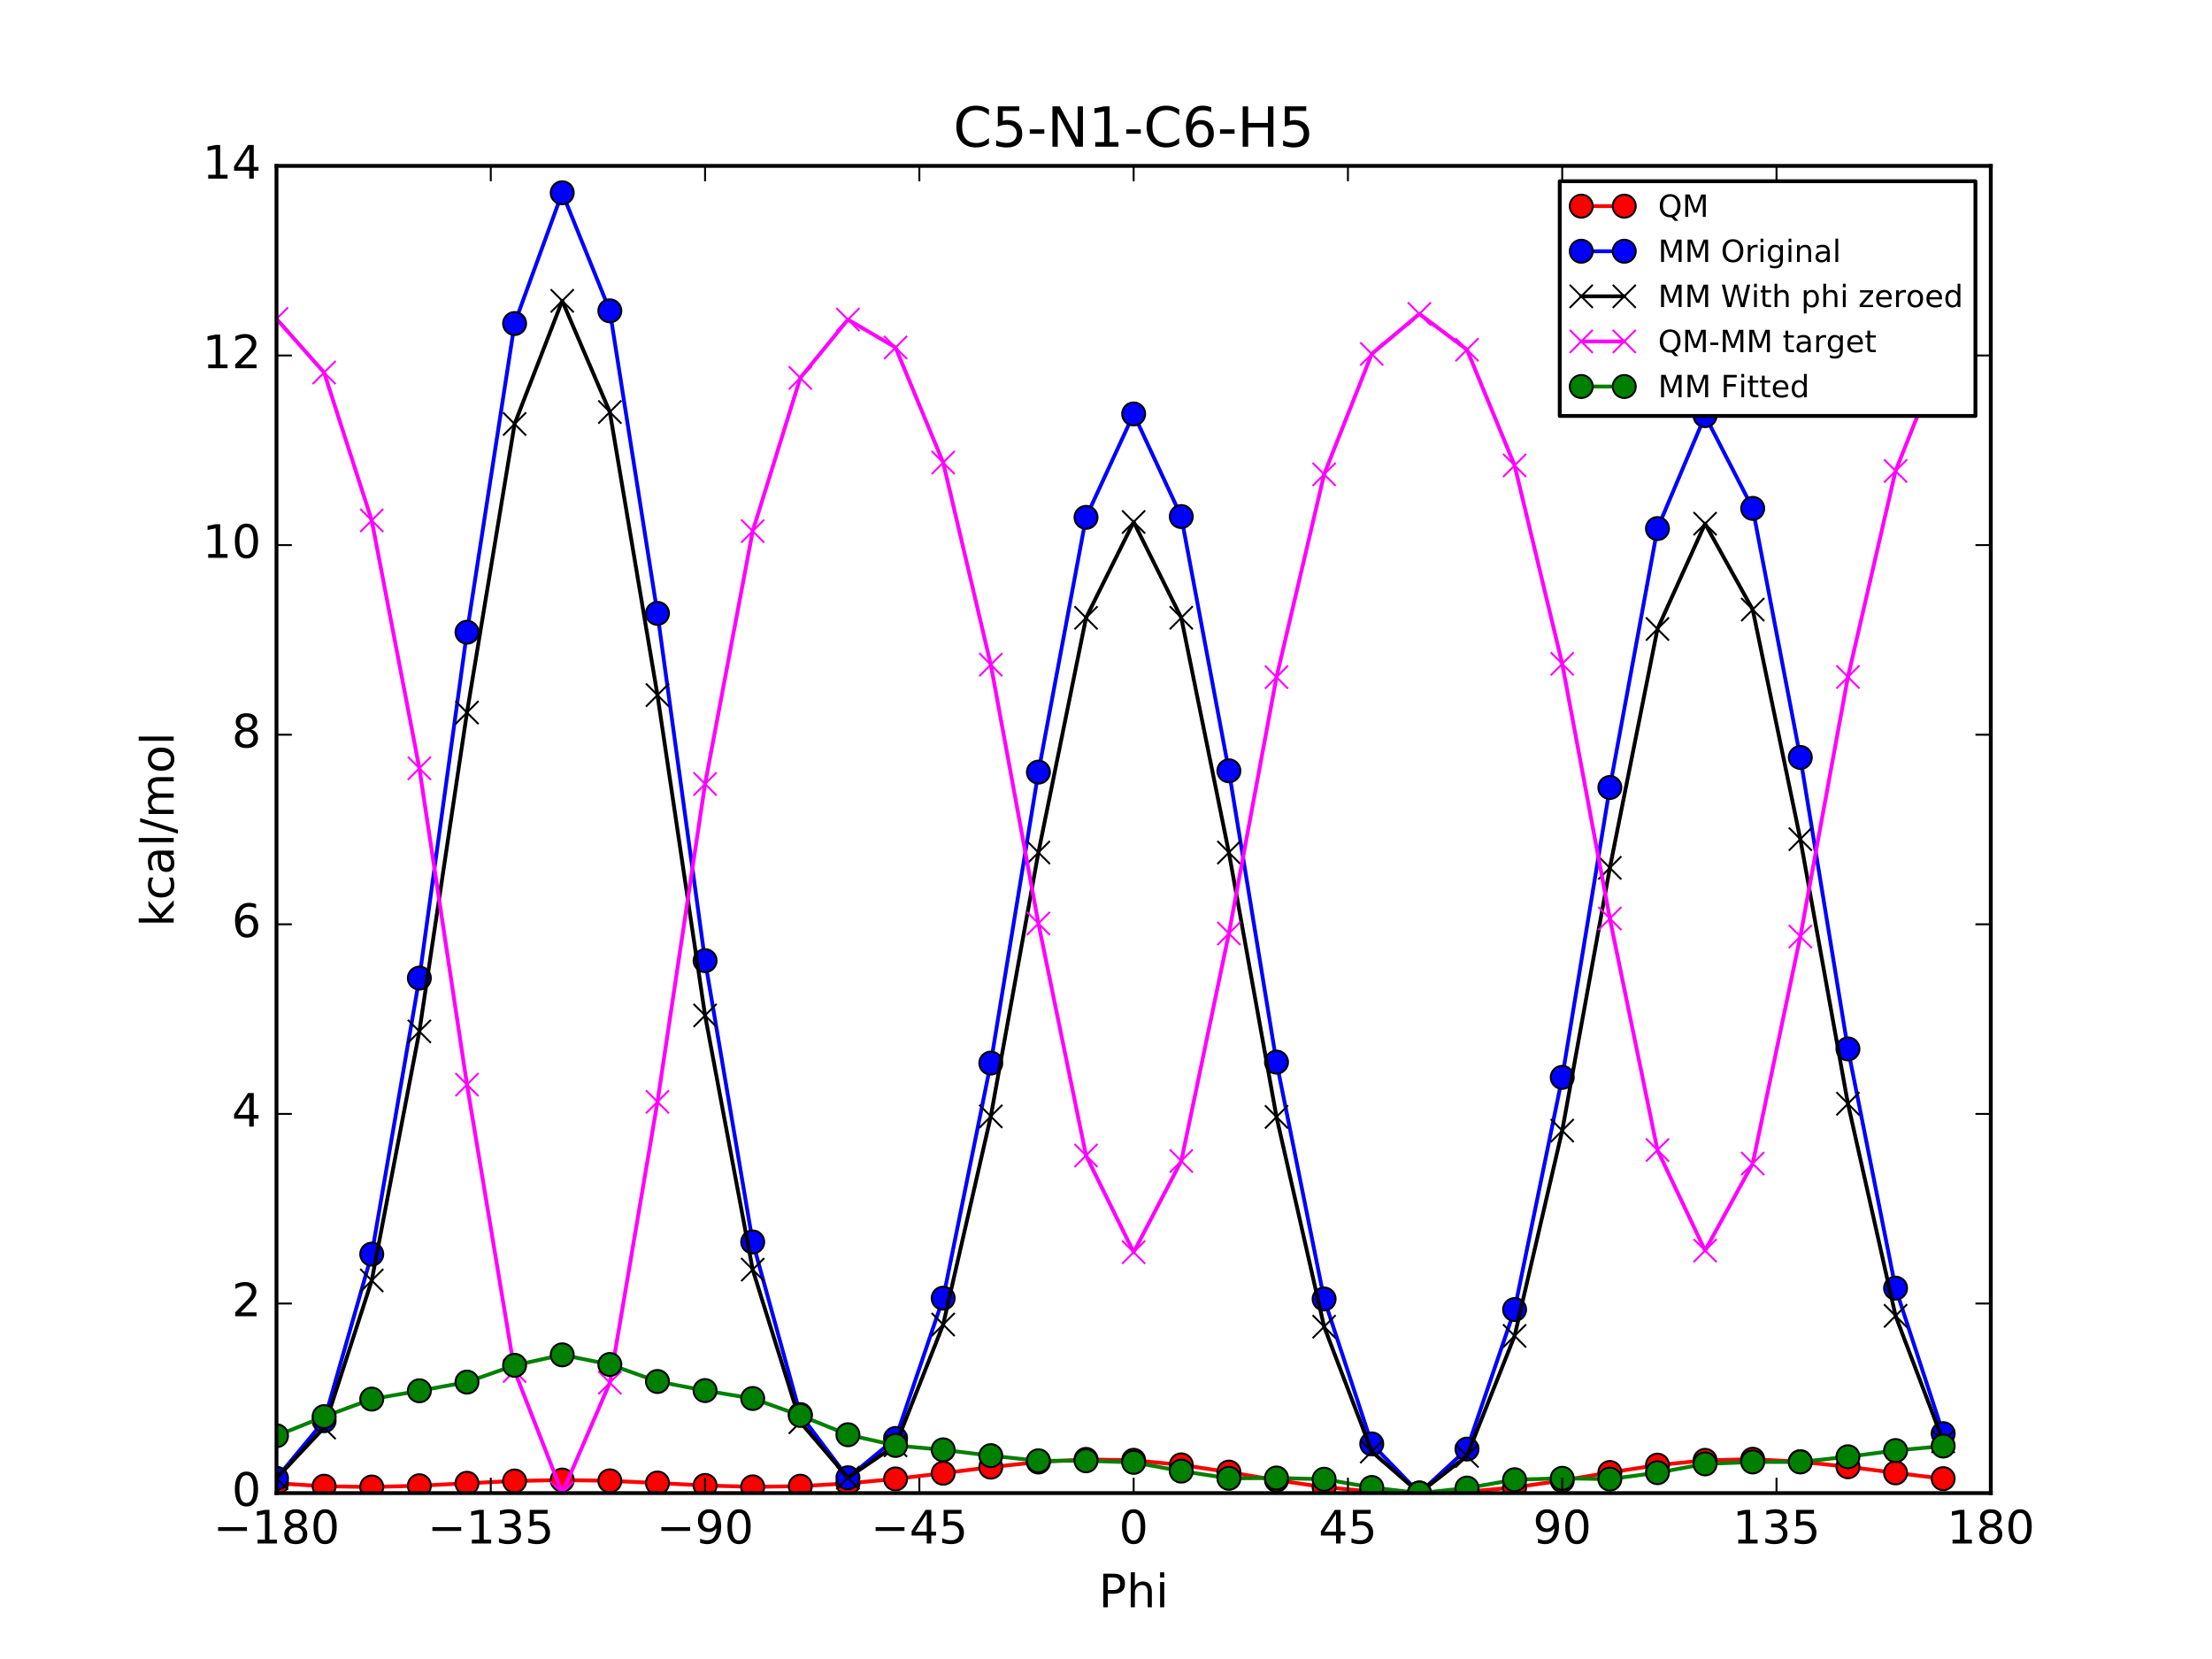 <?xml version="1.0" encoding="utf-8" standalone="no"?>
<!DOCTYPE svg PUBLIC "-//W3C//DTD SVG 1.1//EN"
  "http://www.w3.org/Graphics/SVG/1.1/DTD/svg11.dtd">
<!-- Created with matplotlib (http://matplotlib.org/) -->
<svg height="432pt" version="1.1" viewBox="0 0 576 432" width="576pt" xmlns="http://www.w3.org/2000/svg" xmlns:xlink="http://www.w3.org/1999/xlink">
 <defs>
  <style type="text/css">
*{stroke-linecap:butt;stroke-linejoin:round;stroke-miterlimit:100000;}
  </style>
 </defs>
 <g id="figure_1">
  <g id="patch_1">
   <path d="M 0 432 
L 576 432 
L 576 0 
L 0 0 
z
" style="fill:#ffffff;"/>
  </g>
  <g id="axes_1">
   <g id="patch_2">
    <path d="M 72 388.8 
L 518.4 388.8 
L 518.4 43.2 
L 72 43.2 
z
" style="fill:#ffffff;"/>
   </g>
   <g id="line2d_1">
    <path clip-path="url(#pd8647bd717)" d="M 72 386.239 
L 84.4 387.005 
L 96.8 387.214 
L 109.2 386.881 
L 121.6 386.243 
L 134 385.647 
L 146.4 385.394 
L 158.8 385.606 
L 171.2 386.176 
L 183.6 386.814 
L 196 387.171 
L 208.4 387 
L 220.8 386.273 
L 233.2 385.105 
L 245.6 383.624 
L 258 382.04 
L 270.4 380.707 
L 282.8 380.021 
L 295.2 380.257 
L 307.6 381.447 
L 320 383.328 
L 332.4 385.427 
L 344.8 387.236 
L 357.2 388.4 
L 369.6 388.8 
L 382 388.44 
L 394.4 387.313 
L 406.8 385.527 
L 419.2 383.427 
L 431.6 381.516 
L 444 380.275 
L 456.4 379.984 
L 468.8 380.628 
L 481.2 381.942 
L 493.6 383.532 
L 506 385.037 
" style="fill:none;stroke:#ff0000;stroke-linecap:square;"/>
    <defs>
     <path d="M 0 3 
C 0.796 3 1.559 2.684 2.121 2.121 
C 2.684 1.559 3 0.796 3 0 
C 3 -0.796 2.684 -1.559 2.121 -2.121 
C 1.559 -2.684 0.796 -3 0 -3 
C -0.796 -3 -1.559 -2.684 -2.121 -2.121 
C -2.684 -1.559 -3 -0.796 -3 0 
C -3 0.796 -2.684 1.559 -2.121 2.121 
C -1.559 2.684 -0.796 3 0 3 
z
" id="m33ca2a6880" style="stroke:#000000;stroke-width:0.5;"/>
    </defs>
    <g clip-path="url(#pd8647bd717)">
     <use style="fill:#ff0000;stroke:#000000;stroke-width:0.5;" x="72" xlink:href="#m33ca2a6880" y="386.239"/>
     <use style="fill:#ff0000;stroke:#000000;stroke-width:0.5;" x="84.4" xlink:href="#m33ca2a6880" y="387.005"/>
     <use style="fill:#ff0000;stroke:#000000;stroke-width:0.5;" x="96.8" xlink:href="#m33ca2a6880" y="387.214"/>
     <use style="fill:#ff0000;stroke:#000000;stroke-width:0.5;" x="109.2" xlink:href="#m33ca2a6880" y="386.881"/>
     <use style="fill:#ff0000;stroke:#000000;stroke-width:0.5;" x="121.6" xlink:href="#m33ca2a6880" y="386.243"/>
     <use style="fill:#ff0000;stroke:#000000;stroke-width:0.5;" x="134" xlink:href="#m33ca2a6880" y="385.647"/>
     <use style="fill:#ff0000;stroke:#000000;stroke-width:0.5;" x="146.4" xlink:href="#m33ca2a6880" y="385.394"/>
     <use style="fill:#ff0000;stroke:#000000;stroke-width:0.5;" x="158.8" xlink:href="#m33ca2a6880" y="385.606"/>
     <use style="fill:#ff0000;stroke:#000000;stroke-width:0.5;" x="171.2" xlink:href="#m33ca2a6880" y="386.176"/>
     <use style="fill:#ff0000;stroke:#000000;stroke-width:0.5;" x="183.6" xlink:href="#m33ca2a6880" y="386.814"/>
     <use style="fill:#ff0000;stroke:#000000;stroke-width:0.5;" x="196" xlink:href="#m33ca2a6880" y="387.171"/>
     <use style="fill:#ff0000;stroke:#000000;stroke-width:0.5;" x="208.4" xlink:href="#m33ca2a6880" y="387"/>
     <use style="fill:#ff0000;stroke:#000000;stroke-width:0.5;" x="220.8" xlink:href="#m33ca2a6880" y="386.273"/>
     <use style="fill:#ff0000;stroke:#000000;stroke-width:0.5;" x="233.2" xlink:href="#m33ca2a6880" y="385.105"/>
     <use style="fill:#ff0000;stroke:#000000;stroke-width:0.5;" x="245.6" xlink:href="#m33ca2a6880" y="383.624"/>
     <use style="fill:#ff0000;stroke:#000000;stroke-width:0.5;" x="258" xlink:href="#m33ca2a6880" y="382.04"/>
     <use style="fill:#ff0000;stroke:#000000;stroke-width:0.5;" x="270.4" xlink:href="#m33ca2a6880" y="380.707"/>
     <use style="fill:#ff0000;stroke:#000000;stroke-width:0.5;" x="282.8" xlink:href="#m33ca2a6880" y="380.021"/>
     <use style="fill:#ff0000;stroke:#000000;stroke-width:0.5;" x="295.2" xlink:href="#m33ca2a6880" y="380.257"/>
     <use style="fill:#ff0000;stroke:#000000;stroke-width:0.5;" x="307.6" xlink:href="#m33ca2a6880" y="381.447"/>
     <use style="fill:#ff0000;stroke:#000000;stroke-width:0.5;" x="320" xlink:href="#m33ca2a6880" y="383.328"/>
     <use style="fill:#ff0000;stroke:#000000;stroke-width:0.5;" x="332.4" xlink:href="#m33ca2a6880" y="385.427"/>
     <use style="fill:#ff0000;stroke:#000000;stroke-width:0.5;" x="344.8" xlink:href="#m33ca2a6880" y="387.236"/>
     <use style="fill:#ff0000;stroke:#000000;stroke-width:0.5;" x="357.2" xlink:href="#m33ca2a6880" y="388.4"/>
     <use style="fill:#ff0000;stroke:#000000;stroke-width:0.5;" x="369.6" xlink:href="#m33ca2a6880" y="388.8"/>
     <use style="fill:#ff0000;stroke:#000000;stroke-width:0.5;" x="382" xlink:href="#m33ca2a6880" y="388.44"/>
     <use style="fill:#ff0000;stroke:#000000;stroke-width:0.5;" x="394.4" xlink:href="#m33ca2a6880" y="387.313"/>
     <use style="fill:#ff0000;stroke:#000000;stroke-width:0.5;" x="406.8" xlink:href="#m33ca2a6880" y="385.527"/>
     <use style="fill:#ff0000;stroke:#000000;stroke-width:0.5;" x="419.2" xlink:href="#m33ca2a6880" y="383.427"/>
     <use style="fill:#ff0000;stroke:#000000;stroke-width:0.5;" x="431.6" xlink:href="#m33ca2a6880" y="381.516"/>
     <use style="fill:#ff0000;stroke:#000000;stroke-width:0.5;" x="444" xlink:href="#m33ca2a6880" y="380.275"/>
     <use style="fill:#ff0000;stroke:#000000;stroke-width:0.5;" x="456.4" xlink:href="#m33ca2a6880" y="379.984"/>
     <use style="fill:#ff0000;stroke:#000000;stroke-width:0.5;" x="468.8" xlink:href="#m33ca2a6880" y="380.628"/>
     <use style="fill:#ff0000;stroke:#000000;stroke-width:0.5;" x="481.2" xlink:href="#m33ca2a6880" y="381.942"/>
     <use style="fill:#ff0000;stroke:#000000;stroke-width:0.5;" x="493.6" xlink:href="#m33ca2a6880" y="383.532"/>
     <use style="fill:#ff0000;stroke:#000000;stroke-width:0.5;" x="506" xlink:href="#m33ca2a6880" y="385.037"/>
    </g>
   </g>
   <g id="line2d_2">
    <path clip-path="url(#pd8647bd717)" d="M 72 384.938 
L 84.4 369.955 
L 96.8 326.575 
L 109.2 254.698 
L 121.6 164.622 
L 134 84.247 
L 146.4 50.198 
L 158.8 80.937 
L 171.2 159.724 
L 183.6 250.145 
L 196 323.402 
L 208.4 368.357 
L 220.8 384.8 
L 233.2 374.572 
L 245.6 338.045 
L 258 276.831 
L 270.4 201.055 
L 282.8 134.723 
L 295.2 107.787 
L 307.6 134.513 
L 320 200.72 
L 332.4 276.574 
L 344.8 338.257 
L 357.2 375.991 
L 369.6 388.8 
L 382 377.335 
L 394.4 341.001 
L 406.8 280.542 
L 419.2 205.06 
L 431.6 137.638 
L 444 108.234 
L 456.4 132.38 
L 468.8 197.235 
L 481.2 273.137 
L 493.6 335.43 
L 506 373.32 
" style="fill:none;stroke:#0000ff;stroke-linecap:square;"/>
    <defs>
     <path d="M 0 3 
C 0.796 3 1.559 2.684 2.121 2.121 
C 2.684 1.559 3 0.796 3 0 
C 3 -0.796 2.684 -1.559 2.121 -2.121 
C 1.559 -2.684 0.796 -3 0 -3 
C -0.796 -3 -1.559 -2.684 -2.121 -2.121 
C -2.684 -1.559 -3 -0.796 -3 0 
C -3 0.796 -2.684 1.559 -2.121 2.121 
C -1.559 2.684 -0.796 3 0 3 
z
" id="md88552c160" style="stroke:#000000;stroke-width:0.5;"/>
    </defs>
    <g clip-path="url(#pd8647bd717)">
     <use style="fill:#0000ff;stroke:#000000;stroke-width:0.5;" x="72" xlink:href="#md88552c160" y="384.938"/>
     <use style="fill:#0000ff;stroke:#000000;stroke-width:0.5;" x="84.4" xlink:href="#md88552c160" y="369.955"/>
     <use style="fill:#0000ff;stroke:#000000;stroke-width:0.5;" x="96.8" xlink:href="#md88552c160" y="326.575"/>
     <use style="fill:#0000ff;stroke:#000000;stroke-width:0.5;" x="109.2" xlink:href="#md88552c160" y="254.698"/>
     <use style="fill:#0000ff;stroke:#000000;stroke-width:0.5;" x="121.6" xlink:href="#md88552c160" y="164.622"/>
     <use style="fill:#0000ff;stroke:#000000;stroke-width:0.5;" x="134" xlink:href="#md88552c160" y="84.247"/>
     <use style="fill:#0000ff;stroke:#000000;stroke-width:0.5;" x="146.4" xlink:href="#md88552c160" y="50.198"/>
     <use style="fill:#0000ff;stroke:#000000;stroke-width:0.5;" x="158.8" xlink:href="#md88552c160" y="80.937"/>
     <use style="fill:#0000ff;stroke:#000000;stroke-width:0.5;" x="171.2" xlink:href="#md88552c160" y="159.724"/>
     <use style="fill:#0000ff;stroke:#000000;stroke-width:0.5;" x="183.6" xlink:href="#md88552c160" y="250.145"/>
     <use style="fill:#0000ff;stroke:#000000;stroke-width:0.5;" x="196" xlink:href="#md88552c160" y="323.402"/>
     <use style="fill:#0000ff;stroke:#000000;stroke-width:0.5;" x="208.4" xlink:href="#md88552c160" y="368.357"/>
     <use style="fill:#0000ff;stroke:#000000;stroke-width:0.5;" x="220.8" xlink:href="#md88552c160" y="384.8"/>
     <use style="fill:#0000ff;stroke:#000000;stroke-width:0.5;" x="233.2" xlink:href="#md88552c160" y="374.572"/>
     <use style="fill:#0000ff;stroke:#000000;stroke-width:0.5;" x="245.6" xlink:href="#md88552c160" y="338.045"/>
     <use style="fill:#0000ff;stroke:#000000;stroke-width:0.5;" x="258" xlink:href="#md88552c160" y="276.831"/>
     <use style="fill:#0000ff;stroke:#000000;stroke-width:0.5;" x="270.4" xlink:href="#md88552c160" y="201.055"/>
     <use style="fill:#0000ff;stroke:#000000;stroke-width:0.5;" x="282.8" xlink:href="#md88552c160" y="134.723"/>
     <use style="fill:#0000ff;stroke:#000000;stroke-width:0.5;" x="295.2" xlink:href="#md88552c160" y="107.787"/>
     <use style="fill:#0000ff;stroke:#000000;stroke-width:0.5;" x="307.6" xlink:href="#md88552c160" y="134.513"/>
     <use style="fill:#0000ff;stroke:#000000;stroke-width:0.5;" x="320" xlink:href="#md88552c160" y="200.72"/>
     <use style="fill:#0000ff;stroke:#000000;stroke-width:0.5;" x="332.4" xlink:href="#md88552c160" y="276.574"/>
     <use style="fill:#0000ff;stroke:#000000;stroke-width:0.5;" x="344.8" xlink:href="#md88552c160" y="338.257"/>
     <use style="fill:#0000ff;stroke:#000000;stroke-width:0.5;" x="357.2" xlink:href="#md88552c160" y="375.991"/>
     <use style="fill:#0000ff;stroke:#000000;stroke-width:0.5;" x="369.6" xlink:href="#md88552c160" y="388.8"/>
     <use style="fill:#0000ff;stroke:#000000;stroke-width:0.5;" x="382" xlink:href="#md88552c160" y="377.335"/>
     <use style="fill:#0000ff;stroke:#000000;stroke-width:0.5;" x="394.4" xlink:href="#md88552c160" y="341.001"/>
     <use style="fill:#0000ff;stroke:#000000;stroke-width:0.5;" x="406.8" xlink:href="#md88552c160" y="280.542"/>
     <use style="fill:#0000ff;stroke:#000000;stroke-width:0.5;" x="419.2" xlink:href="#md88552c160" y="205.06"/>
     <use style="fill:#0000ff;stroke:#000000;stroke-width:0.5;" x="431.6" xlink:href="#md88552c160" y="137.638"/>
     <use style="fill:#0000ff;stroke:#000000;stroke-width:0.5;" x="444" xlink:href="#md88552c160" y="108.234"/>
     <use style="fill:#0000ff;stroke:#000000;stroke-width:0.5;" x="456.4" xlink:href="#md88552c160" y="132.38"/>
     <use style="fill:#0000ff;stroke:#000000;stroke-width:0.5;" x="468.8" xlink:href="#md88552c160" y="197.235"/>
     <use style="fill:#0000ff;stroke:#000000;stroke-width:0.5;" x="481.2" xlink:href="#md88552c160" y="273.137"/>
     <use style="fill:#0000ff;stroke:#000000;stroke-width:0.5;" x="493.6" xlink:href="#md88552c160" y="335.43"/>
     <use style="fill:#0000ff;stroke:#000000;stroke-width:0.5;" x="506" xlink:href="#md88552c160" y="373.32"/>
    </g>
   </g>
   <g id="line2d_3">
    <path clip-path="url(#pd8647bd717)" d="M 72 384.938 
L 84.4 371.739 
L 96.8 333.436 
L 109.2 268.566 
L 121.6 185.552 
L 134 110.399 
L 146.4 78.335 
L 158.8 107.289 
L 171.2 180.999 
L 183.6 264.413 
L 196 330.609 
L 208.4 370.342 
L 220.8 384.8 
L 233.2 376.357 
L 245.6 344.907 
L 258 290.7 
L 270.4 221.985 
L 282.8 160.875 
L 295.2 135.924 
L 307.6 160.865 
L 320 221.996 
L 332.4 290.843 
L 344.8 345.464 
L 357.2 377.976 
L 369.6 388.8 
L 382 379.12 
L 394.4 347.863 
L 406.8 294.41 
L 419.2 225.99 
L 431.6 163.79 
L 444 136.371 
L 456.4 158.732 
L 468.8 218.511 
L 481.2 287.405 
L 493.6 342.638 
L 506 375.305 
" style="fill:none;stroke:#000000;stroke-linecap:square;"/>
    <defs>
     <path d="M -3 3 
L 3 -3 
M -3 -3 
L 3 3 
" id="m6e619bd085" style="stroke:#000000;stroke-width:0.5;"/>
    </defs>
    <g clip-path="url(#pd8647bd717)">
     <use style="stroke:#000000;stroke-width:0.5;" x="72" xlink:href="#m6e619bd085" y="384.938"/>
     <use style="stroke:#000000;stroke-width:0.5;" x="84.4" xlink:href="#m6e619bd085" y="371.739"/>
     <use style="stroke:#000000;stroke-width:0.5;" x="96.8" xlink:href="#m6e619bd085" y="333.436"/>
     <use style="stroke:#000000;stroke-width:0.5;" x="109.2" xlink:href="#m6e619bd085" y="268.566"/>
     <use style="stroke:#000000;stroke-width:0.5;" x="121.6" xlink:href="#m6e619bd085" y="185.552"/>
     <use style="stroke:#000000;stroke-width:0.5;" x="134" xlink:href="#m6e619bd085" y="110.399"/>
     <use style="stroke:#000000;stroke-width:0.5;" x="146.4" xlink:href="#m6e619bd085" y="78.335"/>
     <use style="stroke:#000000;stroke-width:0.5;" x="158.8" xlink:href="#m6e619bd085" y="107.289"/>
     <use style="stroke:#000000;stroke-width:0.5;" x="171.2" xlink:href="#m6e619bd085" y="180.999"/>
     <use style="stroke:#000000;stroke-width:0.5;" x="183.6" xlink:href="#m6e619bd085" y="264.413"/>
     <use style="stroke:#000000;stroke-width:0.5;" x="196" xlink:href="#m6e619bd085" y="330.609"/>
     <use style="stroke:#000000;stroke-width:0.5;" x="208.4" xlink:href="#m6e619bd085" y="370.342"/>
     <use style="stroke:#000000;stroke-width:0.5;" x="220.8" xlink:href="#m6e619bd085" y="384.8"/>
     <use style="stroke:#000000;stroke-width:0.5;" x="233.2" xlink:href="#m6e619bd085" y="376.357"/>
     <use style="stroke:#000000;stroke-width:0.5;" x="245.6" xlink:href="#m6e619bd085" y="344.907"/>
     <use style="stroke:#000000;stroke-width:0.5;" x="258" xlink:href="#m6e619bd085" y="290.7"/>
     <use style="stroke:#000000;stroke-width:0.5;" x="270.4" xlink:href="#m6e619bd085" y="221.985"/>
     <use style="stroke:#000000;stroke-width:0.5;" x="282.8" xlink:href="#m6e619bd085" y="160.875"/>
     <use style="stroke:#000000;stroke-width:0.5;" x="295.2" xlink:href="#m6e619bd085" y="135.924"/>
     <use style="stroke:#000000;stroke-width:0.5;" x="307.6" xlink:href="#m6e619bd085" y="160.865"/>
     <use style="stroke:#000000;stroke-width:0.5;" x="320" xlink:href="#m6e619bd085" y="221.996"/>
     <use style="stroke:#000000;stroke-width:0.5;" x="332.4" xlink:href="#m6e619bd085" y="290.843"/>
     <use style="stroke:#000000;stroke-width:0.5;" x="344.8" xlink:href="#m6e619bd085" y="345.464"/>
     <use style="stroke:#000000;stroke-width:0.5;" x="357.2" xlink:href="#m6e619bd085" y="377.976"/>
     <use style="stroke:#000000;stroke-width:0.5;" x="369.6" xlink:href="#m6e619bd085" y="388.8"/>
     <use style="stroke:#000000;stroke-width:0.5;" x="382" xlink:href="#m6e619bd085" y="379.12"/>
     <use style="stroke:#000000;stroke-width:0.5;" x="394.4" xlink:href="#m6e619bd085" y="347.863"/>
     <use style="stroke:#000000;stroke-width:0.5;" x="406.8" xlink:href="#m6e619bd085" y="294.41"/>
     <use style="stroke:#000000;stroke-width:0.5;" x="419.2" xlink:href="#m6e619bd085" y="225.99"/>
     <use style="stroke:#000000;stroke-width:0.5;" x="431.6" xlink:href="#m6e619bd085" y="163.79"/>
     <use style="stroke:#000000;stroke-width:0.5;" x="444" xlink:href="#m6e619bd085" y="136.371"/>
     <use style="stroke:#000000;stroke-width:0.5;" x="456.4" xlink:href="#m6e619bd085" y="158.732"/>
     <use style="stroke:#000000;stroke-width:0.5;" x="468.8" xlink:href="#m6e619bd085" y="218.511"/>
     <use style="stroke:#000000;stroke-width:0.5;" x="481.2" xlink:href="#m6e619bd085" y="287.405"/>
     <use style="stroke:#000000;stroke-width:0.5;" x="493.6" xlink:href="#m6e619bd085" y="342.638"/>
     <use style="stroke:#000000;stroke-width:0.5;" x="506" xlink:href="#m6e619bd085" y="375.305"/>
    </g>
   </g>
   <g id="line2d_4">
    <path clip-path="url(#pd8647bd717)" d="M 72 83.042 
L 84.4 97.007 
L 96.8 135.519 
L 109.2 200.056 
L 121.6 282.432 
L 134 356.99 
L 146.4 388.8 
L 158.8 360.058 
L 171.2 286.918 
L 183.6 204.143 
L 196 138.303 
L 208.4 98.4 
L 220.8 83.214 
L 233.2 90.49 
L 245.6 120.459 
L 258 173.082 
L 270.4 240.464 
L 282.8 300.887 
L 295.2 326.074 
L 307.6 302.324 
L 320 243.074 
L 332.4 176.326 
L 344.8 123.513 
L 357.2 92.166 
L 369.6 81.741 
L 382 91.061 
L 394.4 121.192 
L 406.8 172.858 
L 419.2 239.178 
L 431.6 299.467 
L 444 325.645 
L 456.4 302.994 
L 468.8 243.859 
L 481.2 176.278 
L 493.6 122.635 
L 506 91.474 
" style="fill:none;stroke:#ff00ff;stroke-linecap:square;"/>
    <defs>
     <path d="M -3 3 
L 3 -3 
M -3 -3 
L 3 3 
" id="mcde568f1cf" style="stroke:#ff00ff;stroke-width:0.5;"/>
    </defs>
    <g clip-path="url(#pd8647bd717)">
     <use style="fill:#ff00ff;stroke:#ff00ff;stroke-width:0.5;" x="72" xlink:href="#mcde568f1cf" y="83.042"/>
     <use style="fill:#ff00ff;stroke:#ff00ff;stroke-width:0.5;" x="84.4" xlink:href="#mcde568f1cf" y="97.007"/>
     <use style="fill:#ff00ff;stroke:#ff00ff;stroke-width:0.5;" x="96.8" xlink:href="#mcde568f1cf" y="135.519"/>
     <use style="fill:#ff00ff;stroke:#ff00ff;stroke-width:0.5;" x="109.2" xlink:href="#mcde568f1cf" y="200.056"/>
     <use style="fill:#ff00ff;stroke:#ff00ff;stroke-width:0.5;" x="121.6" xlink:href="#mcde568f1cf" y="282.432"/>
     <use style="fill:#ff00ff;stroke:#ff00ff;stroke-width:0.5;" x="134" xlink:href="#mcde568f1cf" y="356.99"/>
     <use style="fill:#ff00ff;stroke:#ff00ff;stroke-width:0.5;" x="146.4" xlink:href="#mcde568f1cf" y="388.8"/>
     <use style="fill:#ff00ff;stroke:#ff00ff;stroke-width:0.5;" x="158.8" xlink:href="#mcde568f1cf" y="360.058"/>
     <use style="fill:#ff00ff;stroke:#ff00ff;stroke-width:0.5;" x="171.2" xlink:href="#mcde568f1cf" y="286.918"/>
     <use style="fill:#ff00ff;stroke:#ff00ff;stroke-width:0.5;" x="183.6" xlink:href="#mcde568f1cf" y="204.143"/>
     <use style="fill:#ff00ff;stroke:#ff00ff;stroke-width:0.5;" x="196" xlink:href="#mcde568f1cf" y="138.303"/>
     <use style="fill:#ff00ff;stroke:#ff00ff;stroke-width:0.5;" x="208.4" xlink:href="#mcde568f1cf" y="98.4"/>
     <use style="fill:#ff00ff;stroke:#ff00ff;stroke-width:0.5;" x="220.8" xlink:href="#mcde568f1cf" y="83.214"/>
     <use style="fill:#ff00ff;stroke:#ff00ff;stroke-width:0.5;" x="233.2" xlink:href="#mcde568f1cf" y="90.49"/>
     <use style="fill:#ff00ff;stroke:#ff00ff;stroke-width:0.5;" x="245.6" xlink:href="#mcde568f1cf" y="120.459"/>
     <use style="fill:#ff00ff;stroke:#ff00ff;stroke-width:0.5;" x="258" xlink:href="#mcde568f1cf" y="173.082"/>
     <use style="fill:#ff00ff;stroke:#ff00ff;stroke-width:0.5;" x="270.4" xlink:href="#mcde568f1cf" y="240.464"/>
     <use style="fill:#ff00ff;stroke:#ff00ff;stroke-width:0.5;" x="282.8" xlink:href="#mcde568f1cf" y="300.887"/>
     <use style="fill:#ff00ff;stroke:#ff00ff;stroke-width:0.5;" x="295.2" xlink:href="#mcde568f1cf" y="326.074"/>
     <use style="fill:#ff00ff;stroke:#ff00ff;stroke-width:0.5;" x="307.6" xlink:href="#mcde568f1cf" y="302.324"/>
     <use style="fill:#ff00ff;stroke:#ff00ff;stroke-width:0.5;" x="320" xlink:href="#mcde568f1cf" y="243.074"/>
     <use style="fill:#ff00ff;stroke:#ff00ff;stroke-width:0.5;" x="332.4" xlink:href="#mcde568f1cf" y="176.326"/>
     <use style="fill:#ff00ff;stroke:#ff00ff;stroke-width:0.5;" x="344.8" xlink:href="#mcde568f1cf" y="123.513"/>
     <use style="fill:#ff00ff;stroke:#ff00ff;stroke-width:0.5;" x="357.2" xlink:href="#mcde568f1cf" y="92.166"/>
     <use style="fill:#ff00ff;stroke:#ff00ff;stroke-width:0.5;" x="369.6" xlink:href="#mcde568f1cf" y="81.741"/>
     <use style="fill:#ff00ff;stroke:#ff00ff;stroke-width:0.5;" x="382" xlink:href="#mcde568f1cf" y="91.061"/>
     <use style="fill:#ff00ff;stroke:#ff00ff;stroke-width:0.5;" x="394.4" xlink:href="#mcde568f1cf" y="121.192"/>
     <use style="fill:#ff00ff;stroke:#ff00ff;stroke-width:0.5;" x="406.8" xlink:href="#mcde568f1cf" y="172.858"/>
     <use style="fill:#ff00ff;stroke:#ff00ff;stroke-width:0.5;" x="419.2" xlink:href="#mcde568f1cf" y="239.178"/>
     <use style="fill:#ff00ff;stroke:#ff00ff;stroke-width:0.5;" x="431.6" xlink:href="#mcde568f1cf" y="299.467"/>
     <use style="fill:#ff00ff;stroke:#ff00ff;stroke-width:0.5;" x="444" xlink:href="#mcde568f1cf" y="325.645"/>
     <use style="fill:#ff00ff;stroke:#ff00ff;stroke-width:0.5;" x="456.4" xlink:href="#mcde568f1cf" y="302.994"/>
     <use style="fill:#ff00ff;stroke:#ff00ff;stroke-width:0.5;" x="468.8" xlink:href="#mcde568f1cf" y="243.859"/>
     <use style="fill:#ff00ff;stroke:#ff00ff;stroke-width:0.5;" x="481.2" xlink:href="#mcde568f1cf" y="176.278"/>
     <use style="fill:#ff00ff;stroke:#ff00ff;stroke-width:0.5;" x="493.6" xlink:href="#mcde568f1cf" y="122.635"/>
     <use style="fill:#ff00ff;stroke:#ff00ff;stroke-width:0.5;" x="506" xlink:href="#mcde568f1cf" y="91.474"/>
    </g>
   </g>
   <g id="line2d_5">
    <path clip-path="url(#pd8647bd717)" d="M 72 373.861 
L 84.4 368.879 
L 96.8 364.326 
L 109.2 362.155 
L 121.6 359.891 
L 134 355.524 
L 146.4 352.801 
L 158.8 355.307 
L 171.2 359.738 
L 183.6 362.103 
L 196 364.166 
L 208.4 368.582 
L 220.8 373.603 
L 233.2 376.391 
L 245.6 377.537 
L 258 379.047 
L 270.4 380.385 
L 282.8 380.382 
L 295.2 380.792 
L 307.6 383.077 
L 320 384.945 
L 332.4 384.867 
L 344.8 385.186 
L 357.2 387.329 
L 369.6 388.8 
L 382 387.482 
L 394.4 385.317 
L 406.8 384.946 
L 419.2 385.156 
L 431.6 383.479 
L 444 381.195 
L 456.4 380.692 
L 468.8 380.688 
L 481.2 379.332 
L 493.6 377.721 
L 506 376.546 
" style="fill:none;stroke:#008000;stroke-linecap:square;"/>
    <defs>
     <path d="M 0 3 
C 0.796 3 1.559 2.684 2.121 2.121 
C 2.684 1.559 3 0.796 3 0 
C 3 -0.796 2.684 -1.559 2.121 -2.121 
C 1.559 -2.684 0.796 -3 0 -3 
C -0.796 -3 -1.559 -2.684 -2.121 -2.121 
C -2.684 -1.559 -3 -0.796 -3 0 
C -3 0.796 -2.684 1.559 -2.121 2.121 
C -1.559 2.684 -0.796 3 0 3 
z
" id="mea55741d9d" style="stroke:#000000;stroke-width:0.5;"/>
    </defs>
    <g clip-path="url(#pd8647bd717)">
     <use style="fill:#008000;stroke:#000000;stroke-width:0.5;" x="72" xlink:href="#mea55741d9d" y="373.861"/>
     <use style="fill:#008000;stroke:#000000;stroke-width:0.5;" x="84.4" xlink:href="#mea55741d9d" y="368.879"/>
     <use style="fill:#008000;stroke:#000000;stroke-width:0.5;" x="96.8" xlink:href="#mea55741d9d" y="364.326"/>
     <use style="fill:#008000;stroke:#000000;stroke-width:0.5;" x="109.2" xlink:href="#mea55741d9d" y="362.155"/>
     <use style="fill:#008000;stroke:#000000;stroke-width:0.5;" x="121.6" xlink:href="#mea55741d9d" y="359.891"/>
     <use style="fill:#008000;stroke:#000000;stroke-width:0.5;" x="134" xlink:href="#mea55741d9d" y="355.524"/>
     <use style="fill:#008000;stroke:#000000;stroke-width:0.5;" x="146.4" xlink:href="#mea55741d9d" y="352.801"/>
     <use style="fill:#008000;stroke:#000000;stroke-width:0.5;" x="158.8" xlink:href="#mea55741d9d" y="355.307"/>
     <use style="fill:#008000;stroke:#000000;stroke-width:0.5;" x="171.2" xlink:href="#mea55741d9d" y="359.738"/>
     <use style="fill:#008000;stroke:#000000;stroke-width:0.5;" x="183.6" xlink:href="#mea55741d9d" y="362.103"/>
     <use style="fill:#008000;stroke:#000000;stroke-width:0.5;" x="196" xlink:href="#mea55741d9d" y="364.166"/>
     <use style="fill:#008000;stroke:#000000;stroke-width:0.5;" x="208.4" xlink:href="#mea55741d9d" y="368.582"/>
     <use style="fill:#008000;stroke:#000000;stroke-width:0.5;" x="220.8" xlink:href="#mea55741d9d" y="373.603"/>
     <use style="fill:#008000;stroke:#000000;stroke-width:0.5;" x="233.2" xlink:href="#mea55741d9d" y="376.391"/>
     <use style="fill:#008000;stroke:#000000;stroke-width:0.5;" x="245.6" xlink:href="#mea55741d9d" y="377.537"/>
     <use style="fill:#008000;stroke:#000000;stroke-width:0.5;" x="258" xlink:href="#mea55741d9d" y="379.047"/>
     <use style="fill:#008000;stroke:#000000;stroke-width:0.5;" x="270.4" xlink:href="#mea55741d9d" y="380.385"/>
     <use style="fill:#008000;stroke:#000000;stroke-width:0.5;" x="282.8" xlink:href="#mea55741d9d" y="380.382"/>
     <use style="fill:#008000;stroke:#000000;stroke-width:0.5;" x="295.2" xlink:href="#mea55741d9d" y="380.792"/>
     <use style="fill:#008000;stroke:#000000;stroke-width:0.5;" x="307.6" xlink:href="#mea55741d9d" y="383.077"/>
     <use style="fill:#008000;stroke:#000000;stroke-width:0.5;" x="320" xlink:href="#mea55741d9d" y="384.945"/>
     <use style="fill:#008000;stroke:#000000;stroke-width:0.5;" x="332.4" xlink:href="#mea55741d9d" y="384.867"/>
     <use style="fill:#008000;stroke:#000000;stroke-width:0.5;" x="344.8" xlink:href="#mea55741d9d" y="385.186"/>
     <use style="fill:#008000;stroke:#000000;stroke-width:0.5;" x="357.2" xlink:href="#mea55741d9d" y="387.329"/>
     <use style="fill:#008000;stroke:#000000;stroke-width:0.5;" x="369.6" xlink:href="#mea55741d9d" y="388.8"/>
     <use style="fill:#008000;stroke:#000000;stroke-width:0.5;" x="382" xlink:href="#mea55741d9d" y="387.482"/>
     <use style="fill:#008000;stroke:#000000;stroke-width:0.5;" x="394.4" xlink:href="#mea55741d9d" y="385.317"/>
     <use style="fill:#008000;stroke:#000000;stroke-width:0.5;" x="406.8" xlink:href="#mea55741d9d" y="384.946"/>
     <use style="fill:#008000;stroke:#000000;stroke-width:0.5;" x="419.2" xlink:href="#mea55741d9d" y="385.156"/>
     <use style="fill:#008000;stroke:#000000;stroke-width:0.5;" x="431.6" xlink:href="#mea55741d9d" y="383.479"/>
     <use style="fill:#008000;stroke:#000000;stroke-width:0.5;" x="444" xlink:href="#mea55741d9d" y="381.195"/>
     <use style="fill:#008000;stroke:#000000;stroke-width:0.5;" x="456.4" xlink:href="#mea55741d9d" y="380.692"/>
     <use style="fill:#008000;stroke:#000000;stroke-width:0.5;" x="468.8" xlink:href="#mea55741d9d" y="380.688"/>
     <use style="fill:#008000;stroke:#000000;stroke-width:0.5;" x="481.2" xlink:href="#mea55741d9d" y="379.332"/>
     <use style="fill:#008000;stroke:#000000;stroke-width:0.5;" x="493.6" xlink:href="#mea55741d9d" y="377.721"/>
     <use style="fill:#008000;stroke:#000000;stroke-width:0.5;" x="506" xlink:href="#mea55741d9d" y="376.546"/>
    </g>
   </g>
   <g id="patch_3">
    <path d="M 72 388.8 
L 72 43.2 
" style="fill:none;stroke:#000000;stroke-linecap:square;stroke-linejoin:miter;"/>
   </g>
   <g id="patch_4">
    <path d="M 518.4 388.8 
L 518.4 43.2 
" style="fill:none;stroke:#000000;stroke-linecap:square;stroke-linejoin:miter;"/>
   </g>
   <g id="patch_5">
    <path d="M 72 43.2 
L 518.4 43.2 
" style="fill:none;stroke:#000000;stroke-linecap:square;stroke-linejoin:miter;"/>
   </g>
   <g id="patch_6">
    <path d="M 72 388.8 
L 518.4 388.8 
" style="fill:none;stroke:#000000;stroke-linecap:square;stroke-linejoin:miter;"/>
   </g>
   <g id="matplotlib.axis_1">
    <g id="xtick_1">
     <g id="line2d_6">
      <defs>
       <path d="M 0 0 
L 0 -4 
" id="m36437c32f4" style="stroke:#000000;stroke-width:0.5;"/>
      </defs>
      <g>
       <use style="stroke:#000000;stroke-width:0.5;" x="72.0" xlink:href="#m36437c32f4" y="388.8"/>
      </g>
     </g>
     <g id="line2d_7">
      <defs>
       <path d="M 0 0 
L 0 4 
" id="m5fd18e2331" style="stroke:#000000;stroke-width:0.5;"/>
      </defs>
      <g>
       <use style="stroke:#000000;stroke-width:0.5;" x="72.0" xlink:href="#m5fd18e2331" y="43.2"/>
      </g>
     </g>
     <g id="text_1">
      <!-- −180 -->
      <defs>
       <path d="M 10.594 35.5 
L 73.188 35.5 
L 73.188 27.203 
L 10.594 27.203 
z
" id="BitstreamVeraSans-Roman-2212"/>
       <path d="M 31.781 66.406 
Q 24.172 66.406 20.328 58.906 
Q 16.5 51.422 16.5 36.375 
Q 16.5 21.391 20.328 13.891 
Q 24.172 6.391 31.781 6.391 
Q 39.453 6.391 43.281 13.891 
Q 47.125 21.391 47.125 36.375 
Q 47.125 51.422 43.281 58.906 
Q 39.453 66.406 31.781 66.406 
M 31.781 74.219 
Q 44.047 74.219 50.516 64.516 
Q 56.984 54.828 56.984 36.375 
Q 56.984 17.969 50.516 8.266 
Q 44.047 -1.422 31.781 -1.422 
Q 19.531 -1.422 13.062 8.266 
Q 6.594 17.969 6.594 36.375 
Q 6.594 54.828 13.062 64.516 
Q 19.531 74.219 31.781 74.219 
" id="BitstreamVeraSans-Roman-30"/>
       <path d="M 31.781 34.625 
Q 24.75 34.625 20.719 30.859 
Q 16.703 27.094 16.703 20.516 
Q 16.703 13.922 20.719 10.156 
Q 24.75 6.391 31.781 6.391 
Q 38.812 6.391 42.859 10.172 
Q 46.922 13.969 46.922 20.516 
Q 46.922 27.094 42.891 30.859 
Q 38.875 34.625 31.781 34.625 
M 21.922 38.812 
Q 15.578 40.375 12.031 44.719 
Q 8.5 49.078 8.5 55.328 
Q 8.5 64.062 14.719 69.141 
Q 20.953 74.219 31.781 74.219 
Q 42.672 74.219 48.875 69.141 
Q 55.078 64.062 55.078 55.328 
Q 55.078 49.078 51.531 44.719 
Q 48 40.375 41.703 38.812 
Q 48.828 37.156 52.797 32.312 
Q 56.781 27.484 56.781 20.516 
Q 56.781 9.906 50.312 4.234 
Q 43.844 -1.422 31.781 -1.422 
Q 19.734 -1.422 13.25 4.234 
Q 6.781 9.906 6.781 20.516 
Q 6.781 27.484 10.781 32.312 
Q 14.797 37.156 21.922 38.812 
M 18.312 54.391 
Q 18.312 48.734 21.844 45.562 
Q 25.391 42.391 31.781 42.391 
Q 38.141 42.391 41.719 45.562 
Q 45.312 48.734 45.312 54.391 
Q 45.312 60.062 41.719 63.234 
Q 38.141 66.406 31.781 66.406 
Q 25.391 66.406 21.844 63.234 
Q 18.312 60.062 18.312 54.391 
" id="BitstreamVeraSans-Roman-38"/>
       <path d="M 12.406 8.297 
L 28.516 8.297 
L 28.516 63.922 
L 10.984 60.406 
L 10.984 69.391 
L 28.422 72.906 
L 38.281 72.906 
L 38.281 8.297 
L 54.391 8.297 
L 54.391 0 
L 12.406 0 
z
" id="BitstreamVeraSans-Roman-31"/>
      </defs>
      <g transform="translate(55.52 401.918)scale(0.12 -0.12)">
       <use xlink:href="#BitstreamVeraSans-Roman-2212"/>
       <use x="83.789" xlink:href="#BitstreamVeraSans-Roman-31"/>
       <use x="147.412" xlink:href="#BitstreamVeraSans-Roman-38"/>
       <use x="211.035" xlink:href="#BitstreamVeraSans-Roman-30"/>
      </g>
     </g>
    </g>
    <g id="xtick_2">
     <g id="line2d_8">
      <g>
       <use style="stroke:#000000;stroke-width:0.5;" x="127.8" xlink:href="#m36437c32f4" y="388.8"/>
      </g>
     </g>
     <g id="line2d_9">
      <g>
       <use style="stroke:#000000;stroke-width:0.5;" x="127.8" xlink:href="#m5fd18e2331" y="43.2"/>
      </g>
     </g>
     <g id="text_2">
      <!-- −135 -->
      <defs>
       <path d="M 40.578 39.312 
Q 47.656 37.797 51.625 33 
Q 55.609 28.219 55.609 21.188 
Q 55.609 10.406 48.188 4.484 
Q 40.766 -1.422 27.094 -1.422 
Q 22.516 -1.422 17.656 -0.516 
Q 12.797 0.391 7.625 2.203 
L 7.625 11.719 
Q 11.719 9.328 16.594 8.109 
Q 21.484 6.891 26.812 6.891 
Q 36.078 6.891 40.938 10.547 
Q 45.797 14.203 45.797 21.188 
Q 45.797 27.641 41.281 31.266 
Q 36.766 34.906 28.719 34.906 
L 20.219 34.906 
L 20.219 43.016 
L 29.109 43.016 
Q 36.375 43.016 40.234 45.922 
Q 44.094 48.828 44.094 54.297 
Q 44.094 59.906 40.109 62.906 
Q 36.141 65.922 28.719 65.922 
Q 24.656 65.922 20.016 65.031 
Q 15.375 64.156 9.812 62.312 
L 9.812 71.094 
Q 15.438 72.656 20.344 73.438 
Q 25.25 74.219 29.594 74.219 
Q 40.828 74.219 47.359 69.109 
Q 53.906 64.016 53.906 55.328 
Q 53.906 49.266 50.438 45.094 
Q 46.969 40.922 40.578 39.312 
" id="BitstreamVeraSans-Roman-33"/>
       <path d="M 10.797 72.906 
L 49.516 72.906 
L 49.516 64.594 
L 19.828 64.594 
L 19.828 46.734 
Q 21.969 47.469 24.109 47.828 
Q 26.266 48.188 28.422 48.188 
Q 40.625 48.188 47.75 41.5 
Q 54.891 34.812 54.891 23.391 
Q 54.891 11.625 47.562 5.094 
Q 40.234 -1.422 26.906 -1.422 
Q 22.312 -1.422 17.547 -0.641 
Q 12.797 0.141 7.719 1.703 
L 7.719 11.625 
Q 12.109 9.234 16.797 8.062 
Q 21.484 6.891 26.703 6.891 
Q 35.156 6.891 40.078 11.328 
Q 45.016 15.766 45.016 23.391 
Q 45.016 31 40.078 35.438 
Q 35.156 39.891 26.703 39.891 
Q 22.75 39.891 18.812 39.016 
Q 14.891 38.141 10.797 36.281 
z
" id="BitstreamVeraSans-Roman-35"/>
      </defs>
      <g transform="translate(111.32 401.918)scale(0.12 -0.12)">
       <use xlink:href="#BitstreamVeraSans-Roman-2212"/>
       <use x="83.789" xlink:href="#BitstreamVeraSans-Roman-31"/>
       <use x="147.412" xlink:href="#BitstreamVeraSans-Roman-33"/>
       <use x="211.035" xlink:href="#BitstreamVeraSans-Roman-35"/>
      </g>
     </g>
    </g>
    <g id="xtick_3">
     <g id="line2d_10">
      <g>
       <use style="stroke:#000000;stroke-width:0.5;" x="183.6" xlink:href="#m36437c32f4" y="388.8"/>
      </g>
     </g>
     <g id="line2d_11">
      <g>
       <use style="stroke:#000000;stroke-width:0.5;" x="183.6" xlink:href="#m5fd18e2331" y="43.2"/>
      </g>
     </g>
     <g id="text_3">
      <!-- −90 -->
      <defs>
       <path d="M 10.984 1.516 
L 10.984 10.5 
Q 14.703 8.734 18.5 7.812 
Q 22.312 6.891 25.984 6.891 
Q 35.75 6.891 40.891 13.453 
Q 46.047 20.016 46.781 33.406 
Q 43.953 29.203 39.594 26.953 
Q 35.25 24.703 29.984 24.703 
Q 19.047 24.703 12.672 31.312 
Q 6.297 37.938 6.297 49.422 
Q 6.297 60.641 12.938 67.422 
Q 19.578 74.219 30.609 74.219 
Q 43.266 74.219 49.922 64.516 
Q 56.594 54.828 56.594 36.375 
Q 56.594 19.141 48.406 8.859 
Q 40.234 -1.422 26.422 -1.422 
Q 22.703 -1.422 18.891 -0.688 
Q 15.094 0.047 10.984 1.516 
M 30.609 32.422 
Q 37.25 32.422 41.125 36.953 
Q 45.016 41.5 45.016 49.422 
Q 45.016 57.281 41.125 61.844 
Q 37.25 66.406 30.609 66.406 
Q 23.969 66.406 20.094 61.844 
Q 16.219 57.281 16.219 49.422 
Q 16.219 41.5 20.094 36.953 
Q 23.969 32.422 30.609 32.422 
" id="BitstreamVeraSans-Roman-39"/>
      </defs>
      <g transform="translate(170.937 401.918)scale(0.12 -0.12)">
       <use xlink:href="#BitstreamVeraSans-Roman-2212"/>
       <use x="83.789" xlink:href="#BitstreamVeraSans-Roman-39"/>
       <use x="147.412" xlink:href="#BitstreamVeraSans-Roman-30"/>
      </g>
     </g>
    </g>
    <g id="xtick_4">
     <g id="line2d_12">
      <g>
       <use style="stroke:#000000;stroke-width:0.5;" x="239.4" xlink:href="#m36437c32f4" y="388.8"/>
      </g>
     </g>
     <g id="line2d_13">
      <g>
       <use style="stroke:#000000;stroke-width:0.5;" x="239.4" xlink:href="#m5fd18e2331" y="43.2"/>
      </g>
     </g>
     <g id="text_4">
      <!-- −45 -->
      <defs>
       <path d="M 37.797 64.312 
L 12.891 25.391 
L 37.797 25.391 
z
M 35.203 72.906 
L 47.609 72.906 
L 47.609 25.391 
L 58.016 25.391 
L 58.016 17.188 
L 47.609 17.188 
L 47.609 0 
L 37.797 0 
L 37.797 17.188 
L 4.891 17.188 
L 4.891 26.703 
z
" id="BitstreamVeraSans-Roman-34"/>
      </defs>
      <g transform="translate(226.737 401.918)scale(0.12 -0.12)">
       <use xlink:href="#BitstreamVeraSans-Roman-2212"/>
       <use x="83.789" xlink:href="#BitstreamVeraSans-Roman-34"/>
       <use x="147.412" xlink:href="#BitstreamVeraSans-Roman-35"/>
      </g>
     </g>
    </g>
    <g id="xtick_5">
     <g id="line2d_14">
      <g>
       <use style="stroke:#000000;stroke-width:0.5;" x="295.2" xlink:href="#m36437c32f4" y="388.8"/>
      </g>
     </g>
     <g id="line2d_15">
      <g>
       <use style="stroke:#000000;stroke-width:0.5;" x="295.2" xlink:href="#m5fd18e2331" y="43.2"/>
      </g>
     </g>
     <g id="text_5">
      <!-- 0 -->
      <g transform="translate(291.382 401.918)scale(0.12 -0.12)">
       <use xlink:href="#BitstreamVeraSans-Roman-30"/>
      </g>
     </g>
    </g>
    <g id="xtick_6">
     <g id="line2d_16">
      <g>
       <use style="stroke:#000000;stroke-width:0.5;" x="351.0" xlink:href="#m36437c32f4" y="388.8"/>
      </g>
     </g>
     <g id="line2d_17">
      <g>
       <use style="stroke:#000000;stroke-width:0.5;" x="351.0" xlink:href="#m5fd18e2331" y="43.2"/>
      </g>
     </g>
     <g id="text_6">
      <!-- 45 -->
      <g transform="translate(343.365 401.918)scale(0.12 -0.12)">
       <use xlink:href="#BitstreamVeraSans-Roman-34"/>
       <use x="63.623" xlink:href="#BitstreamVeraSans-Roman-35"/>
      </g>
     </g>
    </g>
    <g id="xtick_7">
     <g id="line2d_18">
      <g>
       <use style="stroke:#000000;stroke-width:0.5;" x="406.8" xlink:href="#m36437c32f4" y="388.8"/>
      </g>
     </g>
     <g id="line2d_19">
      <g>
       <use style="stroke:#000000;stroke-width:0.5;" x="406.8" xlink:href="#m5fd18e2331" y="43.2"/>
      </g>
     </g>
     <g id="text_7">
      <!-- 90 -->
      <g transform="translate(399.165 401.918)scale(0.12 -0.12)">
       <use xlink:href="#BitstreamVeraSans-Roman-39"/>
       <use x="63.623" xlink:href="#BitstreamVeraSans-Roman-30"/>
      </g>
     </g>
    </g>
    <g id="xtick_8">
     <g id="line2d_20">
      <g>
       <use style="stroke:#000000;stroke-width:0.5;" x="462.6" xlink:href="#m36437c32f4" y="388.8"/>
      </g>
     </g>
     <g id="line2d_21">
      <g>
       <use style="stroke:#000000;stroke-width:0.5;" x="462.6" xlink:href="#m5fd18e2331" y="43.2"/>
      </g>
     </g>
     <g id="text_8">
      <!-- 135 -->
      <g transform="translate(451.147 401.918)scale(0.12 -0.12)">
       <use xlink:href="#BitstreamVeraSans-Roman-31"/>
       <use x="63.623" xlink:href="#BitstreamVeraSans-Roman-33"/>
       <use x="127.246" xlink:href="#BitstreamVeraSans-Roman-35"/>
      </g>
     </g>
    </g>
    <g id="xtick_9">
     <g id="line2d_22">
      <g>
       <use style="stroke:#000000;stroke-width:0.5;" x="518.4" xlink:href="#m36437c32f4" y="388.8"/>
      </g>
     </g>
     <g id="line2d_23">
      <g>
       <use style="stroke:#000000;stroke-width:0.5;" x="518.4" xlink:href="#m5fd18e2331" y="43.2"/>
      </g>
     </g>
     <g id="text_9">
      <!-- 180 -->
      <g transform="translate(506.947 401.918)scale(0.12 -0.12)">
       <use xlink:href="#BitstreamVeraSans-Roman-31"/>
       <use x="63.623" xlink:href="#BitstreamVeraSans-Roman-38"/>
       <use x="127.246" xlink:href="#BitstreamVeraSans-Roman-30"/>
      </g>
     </g>
    </g>
    <g id="text_10">
     <!-- Phi -->
     <defs>
      <path d="M 54.891 33.016 
L 54.891 0 
L 45.906 0 
L 45.906 32.719 
Q 45.906 40.484 42.875 44.328 
Q 39.844 48.188 33.797 48.188 
Q 26.516 48.188 22.312 43.547 
Q 18.109 38.922 18.109 30.906 
L 18.109 0 
L 9.078 0 
L 9.078 75.984 
L 18.109 75.984 
L 18.109 46.188 
Q 21.344 51.125 25.703 53.562 
Q 30.078 56 35.797 56 
Q 45.219 56 50.047 50.172 
Q 54.891 44.344 54.891 33.016 
" id="BitstreamVeraSans-Roman-68"/>
      <path d="M 9.422 54.688 
L 18.406 54.688 
L 18.406 0 
L 9.422 0 
z
M 9.422 75.984 
L 18.406 75.984 
L 18.406 64.594 
L 9.422 64.594 
z
" id="BitstreamVeraSans-Roman-69"/>
      <path d="M 19.672 64.797 
L 19.672 37.406 
L 32.078 37.406 
Q 38.969 37.406 42.719 40.969 
Q 46.484 44.531 46.484 51.125 
Q 46.484 57.672 42.719 61.234 
Q 38.969 64.797 32.078 64.797 
z
M 9.812 72.906 
L 32.078 72.906 
Q 44.344 72.906 50.609 67.359 
Q 56.891 61.812 56.891 51.125 
Q 56.891 40.328 50.609 34.812 
Q 44.344 29.297 32.078 29.297 
L 19.672 29.297 
L 19.672 0 
L 9.812 0 
z
" id="BitstreamVeraSans-Roman-50"/>
     </defs>
     <g transform="translate(286.113 418.532)scale(0.12 -0.12)">
      <use xlink:href="#BitstreamVeraSans-Roman-50"/>
      <use x="60.303" xlink:href="#BitstreamVeraSans-Roman-68"/>
      <use x="123.682" xlink:href="#BitstreamVeraSans-Roman-69"/>
     </g>
    </g>
   </g>
   <g id="matplotlib.axis_2">
    <g id="ytick_1">
     <g id="line2d_24">
      <defs>
       <path d="M 0 0 
L 4 0 
" id="m8d49e8f228" style="stroke:#000000;stroke-width:0.5;"/>
      </defs>
      <g>
       <use style="stroke:#000000;stroke-width:0.5;" x="72.0" xlink:href="#m8d49e8f228" y="388.8"/>
      </g>
     </g>
     <g id="line2d_25">
      <defs>
       <path d="M 0 0 
L -4 0 
" id="mb31b0964c3" style="stroke:#000000;stroke-width:0.5;"/>
      </defs>
      <g>
       <use style="stroke:#000000;stroke-width:0.5;" x="518.4" xlink:href="#mb31b0964c3" y="388.8"/>
      </g>
     </g>
     <g id="text_11">
      <!-- 0 -->
      <g transform="translate(60.365 392.111)scale(0.12 -0.12)">
       <use xlink:href="#BitstreamVeraSans-Roman-30"/>
      </g>
     </g>
    </g>
    <g id="ytick_2">
     <g id="line2d_26">
      <g>
       <use style="stroke:#000000;stroke-width:0.5;" x="72.0" xlink:href="#m8d49e8f228" y="339.429"/>
      </g>
     </g>
     <g id="line2d_27">
      <g>
       <use style="stroke:#000000;stroke-width:0.5;" x="518.4" xlink:href="#mb31b0964c3" y="339.429"/>
      </g>
     </g>
     <g id="text_12">
      <!-- 2 -->
      <defs>
       <path d="M 19.188 8.297 
L 53.609 8.297 
L 53.609 0 
L 7.328 0 
L 7.328 8.297 
Q 12.938 14.109 22.625 23.891 
Q 32.328 33.688 34.812 36.531 
Q 39.547 41.844 41.422 45.531 
Q 43.312 49.219 43.312 52.781 
Q 43.312 58.594 39.234 62.25 
Q 35.156 65.922 28.609 65.922 
Q 23.969 65.922 18.812 64.312 
Q 13.672 62.703 7.812 59.422 
L 7.812 69.391 
Q 13.766 71.781 18.938 73 
Q 24.125 74.219 28.422 74.219 
Q 39.75 74.219 46.484 68.547 
Q 53.219 62.891 53.219 53.422 
Q 53.219 48.922 51.531 44.891 
Q 49.859 40.875 45.406 35.406 
Q 44.188 33.984 37.641 27.219 
Q 31.109 20.453 19.188 8.297 
" id="BitstreamVeraSans-Roman-32"/>
      </defs>
      <g transform="translate(60.365 342.74)scale(0.12 -0.12)">
       <use xlink:href="#BitstreamVeraSans-Roman-32"/>
      </g>
     </g>
    </g>
    <g id="ytick_3">
     <g id="line2d_28">
      <g>
       <use style="stroke:#000000;stroke-width:0.5;" x="72.0" xlink:href="#m8d49e8f228" y="290.057"/>
      </g>
     </g>
     <g id="line2d_29">
      <g>
       <use style="stroke:#000000;stroke-width:0.5;" x="518.4" xlink:href="#mb31b0964c3" y="290.057"/>
      </g>
     </g>
     <g id="text_13">
      <!-- 4 -->
      <g transform="translate(60.365 293.368)scale(0.12 -0.12)">
       <use xlink:href="#BitstreamVeraSans-Roman-34"/>
      </g>
     </g>
    </g>
    <g id="ytick_4">
     <g id="line2d_30">
      <g>
       <use style="stroke:#000000;stroke-width:0.5;" x="72.0" xlink:href="#m8d49e8f228" y="240.686"/>
      </g>
     </g>
     <g id="line2d_31">
      <g>
       <use style="stroke:#000000;stroke-width:0.5;" x="518.4" xlink:href="#mb31b0964c3" y="240.686"/>
      </g>
     </g>
     <g id="text_14">
      <!-- 6 -->
      <defs>
       <path d="M 33.016 40.375 
Q 26.375 40.375 22.484 35.828 
Q 18.609 31.297 18.609 23.391 
Q 18.609 15.531 22.484 10.953 
Q 26.375 6.391 33.016 6.391 
Q 39.656 6.391 43.531 10.953 
Q 47.406 15.531 47.406 23.391 
Q 47.406 31.297 43.531 35.828 
Q 39.656 40.375 33.016 40.375 
M 52.594 71.297 
L 52.594 62.312 
Q 48.875 64.062 45.094 64.984 
Q 41.312 65.922 37.594 65.922 
Q 27.828 65.922 22.672 59.328 
Q 17.531 52.734 16.797 39.406 
Q 19.672 43.656 24.016 45.922 
Q 28.375 48.188 33.594 48.188 
Q 44.578 48.188 50.953 41.516 
Q 57.328 34.859 57.328 23.391 
Q 57.328 12.156 50.688 5.359 
Q 44.047 -1.422 33.016 -1.422 
Q 20.359 -1.422 13.672 8.266 
Q 6.984 17.969 6.984 36.375 
Q 6.984 53.656 15.188 63.938 
Q 23.391 74.219 37.203 74.219 
Q 40.922 74.219 44.703 73.484 
Q 48.484 72.75 52.594 71.297 
" id="BitstreamVeraSans-Roman-36"/>
      </defs>
      <g transform="translate(60.365 243.997)scale(0.12 -0.12)">
       <use xlink:href="#BitstreamVeraSans-Roman-36"/>
      </g>
     </g>
    </g>
    <g id="ytick_5">
     <g id="line2d_32">
      <g>
       <use style="stroke:#000000;stroke-width:0.5;" x="72.0" xlink:href="#m8d49e8f228" y="191.314"/>
      </g>
     </g>
     <g id="line2d_33">
      <g>
       <use style="stroke:#000000;stroke-width:0.5;" x="518.4" xlink:href="#mb31b0964c3" y="191.314"/>
      </g>
     </g>
     <g id="text_15">
      <!-- 8 -->
      <g transform="translate(60.365 194.626)scale(0.12 -0.12)">
       <use xlink:href="#BitstreamVeraSans-Roman-38"/>
      </g>
     </g>
    </g>
    <g id="ytick_6">
     <g id="line2d_34">
      <g>
       <use style="stroke:#000000;stroke-width:0.5;" x="72.0" xlink:href="#m8d49e8f228" y="141.943"/>
      </g>
     </g>
     <g id="line2d_35">
      <g>
       <use style="stroke:#000000;stroke-width:0.5;" x="518.4" xlink:href="#mb31b0964c3" y="141.943"/>
      </g>
     </g>
     <g id="text_16">
      <!-- 10 -->
      <g transform="translate(52.73 145.254)scale(0.12 -0.12)">
       <use xlink:href="#BitstreamVeraSans-Roman-31"/>
       <use x="63.623" xlink:href="#BitstreamVeraSans-Roman-30"/>
      </g>
     </g>
    </g>
    <g id="ytick_7">
     <g id="line2d_36">
      <g>
       <use style="stroke:#000000;stroke-width:0.5;" x="72.0" xlink:href="#m8d49e8f228" y="92.571"/>
      </g>
     </g>
     <g id="line2d_37">
      <g>
       <use style="stroke:#000000;stroke-width:0.5;" x="518.4" xlink:href="#mb31b0964c3" y="92.571"/>
      </g>
     </g>
     <g id="text_17">
      <!-- 12 -->
      <g transform="translate(52.73 95.883)scale(0.12 -0.12)">
       <use xlink:href="#BitstreamVeraSans-Roman-31"/>
       <use x="63.623" xlink:href="#BitstreamVeraSans-Roman-32"/>
      </g>
     </g>
    </g>
    <g id="ytick_8">
     <g id="line2d_38">
      <g>
       <use style="stroke:#000000;stroke-width:0.5;" x="72.0" xlink:href="#m8d49e8f228" y="43.2"/>
      </g>
     </g>
     <g id="line2d_39">
      <g>
       <use style="stroke:#000000;stroke-width:0.5;" x="518.4" xlink:href="#mb31b0964c3" y="43.2"/>
      </g>
     </g>
     <g id="text_18">
      <!-- 14 -->
      <g transform="translate(52.73 46.511)scale(0.12 -0.12)">
       <use xlink:href="#BitstreamVeraSans-Roman-31"/>
       <use x="63.623" xlink:href="#BitstreamVeraSans-Roman-34"/>
      </g>
     </g>
    </g>
    <g id="text_19">
     <!-- kcal/mol -->
     <defs>
      <path d="M 48.781 52.594 
L 48.781 44.188 
Q 44.969 46.297 41.141 47.344 
Q 37.312 48.391 33.406 48.391 
Q 24.656 48.391 19.812 42.844 
Q 14.984 37.312 14.984 27.297 
Q 14.984 17.281 19.812 11.734 
Q 24.656 6.203 33.406 6.203 
Q 37.312 6.203 41.141 7.25 
Q 44.969 8.297 48.781 10.406 
L 48.781 2.094 
Q 45.016 0.344 40.984 -0.531 
Q 36.969 -1.422 32.422 -1.422 
Q 20.062 -1.422 12.781 6.344 
Q 5.516 14.109 5.516 27.297 
Q 5.516 40.672 12.859 48.328 
Q 20.219 56 33.016 56 
Q 37.156 56 41.109 55.141 
Q 45.062 54.297 48.781 52.594 
" id="BitstreamVeraSans-Roman-63"/>
      <path d="M 30.609 48.391 
Q 23.391 48.391 19.188 42.75 
Q 14.984 37.109 14.984 27.297 
Q 14.984 17.484 19.156 11.844 
Q 23.344 6.203 30.609 6.203 
Q 37.797 6.203 41.984 11.859 
Q 46.188 17.531 46.188 27.297 
Q 46.188 37.016 41.984 42.703 
Q 37.797 48.391 30.609 48.391 
M 30.609 56 
Q 42.328 56 49.016 48.375 
Q 55.719 40.766 55.719 27.297 
Q 55.719 13.875 49.016 6.219 
Q 42.328 -1.422 30.609 -1.422 
Q 18.844 -1.422 12.172 6.219 
Q 5.516 13.875 5.516 27.297 
Q 5.516 40.766 12.172 48.375 
Q 18.844 56 30.609 56 
" id="BitstreamVeraSans-Roman-6f"/>
      <path d="M 9.422 75.984 
L 18.406 75.984 
L 18.406 0 
L 9.422 0 
z
" id="BitstreamVeraSans-Roman-6c"/>
      <path d="M 34.281 27.484 
Q 23.391 27.484 19.188 25 
Q 14.984 22.516 14.984 16.5 
Q 14.984 11.719 18.141 8.906 
Q 21.297 6.109 26.703 6.109 
Q 34.188 6.109 38.703 11.406 
Q 43.219 16.703 43.219 25.484 
L 43.219 27.484 
z
M 52.203 31.203 
L 52.203 0 
L 43.219 0 
L 43.219 8.297 
Q 40.141 3.328 35.547 0.953 
Q 30.953 -1.422 24.312 -1.422 
Q 15.922 -1.422 10.953 3.297 
Q 6 8.016 6 15.922 
Q 6 25.141 12.172 29.828 
Q 18.359 34.516 30.609 34.516 
L 43.219 34.516 
L 43.219 35.406 
Q 43.219 41.609 39.141 45 
Q 35.062 48.391 27.688 48.391 
Q 23 48.391 18.547 47.266 
Q 14.109 46.141 10.016 43.891 
L 10.016 52.203 
Q 14.938 54.109 19.578 55.047 
Q 24.219 56 28.609 56 
Q 40.484 56 46.344 49.844 
Q 52.203 43.703 52.203 31.203 
" id="BitstreamVeraSans-Roman-61"/>
      <path d="M 25.391 72.906 
L 33.688 72.906 
L 8.297 -9.281 
L 0 -9.281 
z
" id="BitstreamVeraSans-Roman-2f"/>
      <path d="M 52 44.188 
Q 55.375 50.25 60.062 53.125 
Q 64.75 56 71.094 56 
Q 79.641 56 84.281 50.016 
Q 88.922 44.047 88.922 33.016 
L 88.922 0 
L 79.891 0 
L 79.891 32.719 
Q 79.891 40.578 77.094 44.375 
Q 74.312 48.188 68.609 48.188 
Q 61.625 48.188 57.562 43.547 
Q 53.516 38.922 53.516 30.906 
L 53.516 0 
L 44.484 0 
L 44.484 32.719 
Q 44.484 40.625 41.703 44.406 
Q 38.922 48.188 33.109 48.188 
Q 26.219 48.188 22.156 43.531 
Q 18.109 38.875 18.109 30.906 
L 18.109 0 
L 9.078 0 
L 9.078 54.688 
L 18.109 54.688 
L 18.109 46.188 
Q 21.188 51.219 25.484 53.609 
Q 29.781 56 35.688 56 
Q 41.656 56 45.828 52.969 
Q 50 49.953 52 44.188 
" id="BitstreamVeraSans-Roman-6d"/>
      <path d="M 9.078 75.984 
L 18.109 75.984 
L 18.109 31.109 
L 44.922 54.688 
L 56.391 54.688 
L 27.391 29.109 
L 57.625 0 
L 45.906 0 
L 18.109 26.703 
L 18.109 0 
L 9.078 0 
z
" id="BitstreamVeraSans-Roman-6b"/>
     </defs>
     <g transform="translate(45.234 241.321)rotate(-90.0)scale(0.12 -0.12)">
      <use xlink:href="#BitstreamVeraSans-Roman-6b"/>
      <use x="57.91" xlink:href="#BitstreamVeraSans-Roman-63"/>
      <use x="112.891" xlink:href="#BitstreamVeraSans-Roman-61"/>
      <use x="174.17" xlink:href="#BitstreamVeraSans-Roman-6c"/>
      <use x="201.953" xlink:href="#BitstreamVeraSans-Roman-2f"/>
      <use x="235.645" xlink:href="#BitstreamVeraSans-Roman-6d"/>
      <use x="333.057" xlink:href="#BitstreamVeraSans-Roman-6f"/>
      <use x="394.238" xlink:href="#BitstreamVeraSans-Roman-6c"/>
     </g>
    </g>
   </g>
   <g id="text_20">
    <!-- C5-N1-C6-H5 -->
    <defs>
     <path d="M 4.891 31.391 
L 31.203 31.391 
L 31.203 23.391 
L 4.891 23.391 
z
" id="BitstreamVeraSans-Roman-2d"/>
     <path d="M 9.812 72.906 
L 23.094 72.906 
L 55.422 11.922 
L 55.422 72.906 
L 64.984 72.906 
L 64.984 0 
L 51.703 0 
L 19.391 60.984 
L 19.391 0 
L 9.812 0 
z
" id="BitstreamVeraSans-Roman-4e"/>
     <path d="M 64.406 67.281 
L 64.406 56.891 
Q 59.422 61.531 53.781 63.812 
Q 48.141 66.109 41.797 66.109 
Q 29.297 66.109 22.656 58.469 
Q 16.016 50.828 16.016 36.375 
Q 16.016 21.969 22.656 14.328 
Q 29.297 6.688 41.797 6.688 
Q 48.141 6.688 53.781 8.984 
Q 59.422 11.281 64.406 15.922 
L 64.406 5.609 
Q 59.234 2.094 53.438 0.328 
Q 47.656 -1.422 41.219 -1.422 
Q 24.656 -1.422 15.125 8.703 
Q 5.609 18.844 5.609 36.375 
Q 5.609 53.953 15.125 64.078 
Q 24.656 74.219 41.219 74.219 
Q 47.75 74.219 53.531 72.484 
Q 59.328 70.75 64.406 67.281 
" id="BitstreamVeraSans-Roman-43"/>
     <path d="M 9.812 72.906 
L 19.672 72.906 
L 19.672 43.016 
L 55.516 43.016 
L 55.516 72.906 
L 65.375 72.906 
L 65.375 0 
L 55.516 0 
L 55.516 34.719 
L 19.672 34.719 
L 19.672 0 
L 9.812 0 
z
" id="BitstreamVeraSans-Roman-48"/>
    </defs>
    <g transform="translate(248.227 38.2)scale(0.144 -0.144)">
     <use xlink:href="#BitstreamVeraSans-Roman-43"/>
     <use x="69.824" xlink:href="#BitstreamVeraSans-Roman-35"/>
     <use x="133.447" xlink:href="#BitstreamVeraSans-Roman-2d"/>
     <use x="169.531" xlink:href="#BitstreamVeraSans-Roman-4e"/>
     <use x="244.336" xlink:href="#BitstreamVeraSans-Roman-31"/>
     <use x="307.959" xlink:href="#BitstreamVeraSans-Roman-2d"/>
     <use x="344.043" xlink:href="#BitstreamVeraSans-Roman-43"/>
     <use x="413.867" xlink:href="#BitstreamVeraSans-Roman-36"/>
     <use x="477.49" xlink:href="#BitstreamVeraSans-Roman-2d"/>
     <use x="513.574" xlink:href="#BitstreamVeraSans-Roman-48"/>
     <use x="588.77" xlink:href="#BitstreamVeraSans-Roman-35"/>
    </g>
   </g>
   <g id="legend_1">
    <g id="patch_7">
     <path d="M 406.156 108.312 
L 514.4 108.312 
L 514.4 47.2 
L 406.156 47.2 
z
" style="fill:#ffffff;stroke:#000000;stroke-linejoin:miter;"/>
    </g>
    <g id="line2d_40">
     <path d="M 411.756 53.679 
L 422.956 53.679 
" style="fill:none;stroke:#ff0000;stroke-linecap:square;"/>
    </g>
    <g id="line2d_41">
     <g>
      <use style="fill:#ff0000;stroke:#000000;stroke-width:0.5;" x="411.756" xlink:href="#m33ca2a6880" y="53.679"/>
      <use style="fill:#ff0000;stroke:#000000;stroke-width:0.5;" x="422.956" xlink:href="#m33ca2a6880" y="53.679"/>
     </g>
    </g>
    <g id="text_21">
     <!-- QM -->
     <defs>
      <path d="M 39.406 66.219 
Q 28.656 66.219 22.328 58.203 
Q 16.016 50.203 16.016 36.375 
Q 16.016 22.609 22.328 14.594 
Q 28.656 6.594 39.406 6.594 
Q 50.141 6.594 56.422 14.594 
Q 62.703 22.609 62.703 36.375 
Q 62.703 50.203 56.422 58.203 
Q 50.141 66.219 39.406 66.219 
M 53.219 1.312 
L 66.219 -12.891 
L 54.297 -12.891 
L 43.5 -1.219 
Q 41.891 -1.312 41.031 -1.359 
Q 40.188 -1.422 39.406 -1.422 
Q 24.031 -1.422 14.812 8.859 
Q 5.609 19.141 5.609 36.375 
Q 5.609 53.656 14.812 63.938 
Q 24.031 74.219 39.406 74.219 
Q 54.734 74.219 63.906 63.938 
Q 73.094 53.656 73.094 36.375 
Q 73.094 23.688 67.984 14.641 
Q 62.891 5.609 53.219 1.312 
" id="BitstreamVeraSans-Roman-51"/>
      <path d="M 9.812 72.906 
L 24.516 72.906 
L 43.109 23.297 
L 61.812 72.906 
L 76.516 72.906 
L 76.516 0 
L 66.891 0 
L 66.891 64.016 
L 48.094 14.016 
L 38.188 14.016 
L 19.391 64.016 
L 19.391 0 
L 9.812 0 
z
" id="BitstreamVeraSans-Roman-4d"/>
     </defs>
     <g transform="translate(431.756 56.479)scale(0.08 -0.08)">
      <use xlink:href="#BitstreamVeraSans-Roman-51"/>
      <use x="78.711" xlink:href="#BitstreamVeraSans-Roman-4d"/>
     </g>
    </g>
    <g id="line2d_42">
     <path d="M 411.756 65.421 
L 422.956 65.421 
" style="fill:none;stroke:#0000ff;stroke-linecap:square;"/>
    </g>
    <g id="line2d_43">
     <g>
      <use style="fill:#0000ff;stroke:#000000;stroke-width:0.5;" x="411.756" xlink:href="#md88552c160" y="65.421"/>
      <use style="fill:#0000ff;stroke:#000000;stroke-width:0.5;" x="422.956" xlink:href="#md88552c160" y="65.421"/>
     </g>
    </g>
    <g id="text_22">
     <!-- MM Original -->
     <defs>
      <path d="M 39.406 66.219 
Q 28.656 66.219 22.328 58.203 
Q 16.016 50.203 16.016 36.375 
Q 16.016 22.609 22.328 14.594 
Q 28.656 6.594 39.406 6.594 
Q 50.141 6.594 56.422 14.594 
Q 62.703 22.609 62.703 36.375 
Q 62.703 50.203 56.422 58.203 
Q 50.141 66.219 39.406 66.219 
M 39.406 74.219 
Q 54.734 74.219 63.906 63.938 
Q 73.094 53.656 73.094 36.375 
Q 73.094 19.141 63.906 8.859 
Q 54.734 -1.422 39.406 -1.422 
Q 24.031 -1.422 14.812 8.828 
Q 5.609 19.094 5.609 36.375 
Q 5.609 53.656 14.812 63.938 
Q 24.031 74.219 39.406 74.219 
" id="BitstreamVeraSans-Roman-4f"/>
      <path d="M 41.109 46.297 
Q 39.594 47.172 37.812 47.578 
Q 36.031 48 33.891 48 
Q 26.266 48 22.188 43.047 
Q 18.109 38.094 18.109 28.812 
L 18.109 0 
L 9.078 0 
L 9.078 54.688 
L 18.109 54.688 
L 18.109 46.188 
Q 20.953 51.172 25.484 53.578 
Q 30.031 56 36.531 56 
Q 37.453 56 38.578 55.875 
Q 39.703 55.766 41.062 55.516 
z
" id="BitstreamVeraSans-Roman-72"/>
      <path id="BitstreamVeraSans-Roman-20"/>
      <path d="M 54.891 33.016 
L 54.891 0 
L 45.906 0 
L 45.906 32.719 
Q 45.906 40.484 42.875 44.328 
Q 39.844 48.188 33.797 48.188 
Q 26.516 48.188 22.312 43.547 
Q 18.109 38.922 18.109 30.906 
L 18.109 0 
L 9.078 0 
L 9.078 54.688 
L 18.109 54.688 
L 18.109 46.188 
Q 21.344 51.125 25.703 53.562 
Q 30.078 56 35.797 56 
Q 45.219 56 50.047 50.172 
Q 54.891 44.344 54.891 33.016 
" id="BitstreamVeraSans-Roman-6e"/>
      <path d="M 45.406 27.984 
Q 45.406 37.75 41.375 43.109 
Q 37.359 48.484 30.078 48.484 
Q 22.859 48.484 18.828 43.109 
Q 14.797 37.75 14.797 27.984 
Q 14.797 18.266 18.828 12.891 
Q 22.859 7.516 30.078 7.516 
Q 37.359 7.516 41.375 12.891 
Q 45.406 18.266 45.406 27.984 
M 54.391 6.781 
Q 54.391 -7.172 48.188 -13.984 
Q 42 -20.797 29.203 -20.797 
Q 24.469 -20.797 20.266 -20.094 
Q 16.062 -19.391 12.109 -17.922 
L 12.109 -9.188 
Q 16.062 -11.328 19.922 -12.344 
Q 23.781 -13.375 27.781 -13.375 
Q 36.625 -13.375 41.016 -8.766 
Q 45.406 -4.156 45.406 5.172 
L 45.406 9.625 
Q 42.625 4.781 38.281 2.391 
Q 33.938 0 27.875 0 
Q 17.828 0 11.672 7.656 
Q 5.516 15.328 5.516 27.984 
Q 5.516 40.672 11.672 48.328 
Q 17.828 56 27.875 56 
Q 33.938 56 38.281 53.609 
Q 42.625 51.219 45.406 46.391 
L 45.406 54.688 
L 54.391 54.688 
z
" id="BitstreamVeraSans-Roman-67"/>
     </defs>
     <g transform="translate(431.756 68.221)scale(0.08 -0.08)">
      <use xlink:href="#BitstreamVeraSans-Roman-4d"/>
      <use x="86.279" xlink:href="#BitstreamVeraSans-Roman-4d"/>
      <use x="172.559" xlink:href="#BitstreamVeraSans-Roman-20"/>
      <use x="204.346" xlink:href="#BitstreamVeraSans-Roman-4f"/>
      <use x="283.057" xlink:href="#BitstreamVeraSans-Roman-72"/>
      <use x="324.17" xlink:href="#BitstreamVeraSans-Roman-69"/>
      <use x="351.953" xlink:href="#BitstreamVeraSans-Roman-67"/>
      <use x="415.43" xlink:href="#BitstreamVeraSans-Roman-69"/>
      <use x="443.213" xlink:href="#BitstreamVeraSans-Roman-6e"/>
      <use x="506.592" xlink:href="#BitstreamVeraSans-Roman-61"/>
      <use x="567.871" xlink:href="#BitstreamVeraSans-Roman-6c"/>
     </g>
    </g>
    <g id="line2d_44">
     <path d="M 411.756 77.164 
L 422.956 77.164 
" style="fill:none;stroke:#000000;stroke-linecap:square;"/>
    </g>
    <g id="line2d_45">
     <g>
      <use style="stroke:#000000;stroke-width:0.5;" x="411.756" xlink:href="#m6e619bd085" y="77.164"/>
      <use style="stroke:#000000;stroke-width:0.5;" x="422.956" xlink:href="#m6e619bd085" y="77.164"/>
     </g>
    </g>
    <g id="text_23">
     <!-- MM With phi zeroed -->
     <defs>
      <path d="M 18.312 70.219 
L 18.312 54.688 
L 36.812 54.688 
L 36.812 47.703 
L 18.312 47.703 
L 18.312 18.016 
Q 18.312 11.328 20.141 9.422 
Q 21.969 7.516 27.594 7.516 
L 36.812 7.516 
L 36.812 0 
L 27.594 0 
Q 17.188 0 13.234 3.875 
Q 9.281 7.766 9.281 18.016 
L 9.281 47.703 
L 2.688 47.703 
L 2.688 54.688 
L 9.281 54.688 
L 9.281 70.219 
z
" id="BitstreamVeraSans-Roman-74"/>
      <path d="M 3.328 72.906 
L 13.281 72.906 
L 28.609 11.281 
L 43.891 72.906 
L 54.984 72.906 
L 70.312 11.281 
L 85.594 72.906 
L 95.609 72.906 
L 77.297 0 
L 64.891 0 
L 49.516 63.281 
L 33.984 0 
L 21.578 0 
z
" id="BitstreamVeraSans-Roman-57"/>
      <path d="M 56.203 29.594 
L 56.203 25.203 
L 14.891 25.203 
Q 15.484 15.922 20.484 11.062 
Q 25.484 6.203 34.422 6.203 
Q 39.594 6.203 44.453 7.469 
Q 49.312 8.734 54.109 11.281 
L 54.109 2.781 
Q 49.266 0.734 44.188 -0.344 
Q 39.109 -1.422 33.891 -1.422 
Q 20.797 -1.422 13.156 6.188 
Q 5.516 13.812 5.516 26.812 
Q 5.516 40.234 12.766 48.109 
Q 20.016 56 32.328 56 
Q 43.359 56 49.781 48.891 
Q 56.203 41.797 56.203 29.594 
M 47.219 32.234 
Q 47.125 39.594 43.094 43.984 
Q 39.062 48.391 32.422 48.391 
Q 24.906 48.391 20.391 44.141 
Q 15.875 39.891 15.188 32.172 
z
" id="BitstreamVeraSans-Roman-65"/>
      <path d="M 5.516 54.688 
L 48.188 54.688 
L 48.188 46.484 
L 14.406 7.172 
L 48.188 7.172 
L 48.188 0 
L 4.297 0 
L 4.297 8.203 
L 38.094 47.516 
L 5.516 47.516 
z
" id="BitstreamVeraSans-Roman-7a"/>
      <path d="M 45.406 46.391 
L 45.406 75.984 
L 54.391 75.984 
L 54.391 0 
L 45.406 0 
L 45.406 8.203 
Q 42.578 3.328 38.25 0.953 
Q 33.938 -1.422 27.875 -1.422 
Q 17.969 -1.422 11.734 6.484 
Q 5.516 14.406 5.516 27.297 
Q 5.516 40.188 11.734 48.094 
Q 17.969 56 27.875 56 
Q 33.938 56 38.25 53.625 
Q 42.578 51.266 45.406 46.391 
M 14.797 27.297 
Q 14.797 17.391 18.875 11.75 
Q 22.953 6.109 30.078 6.109 
Q 37.203 6.109 41.297 11.75 
Q 45.406 17.391 45.406 27.297 
Q 45.406 37.203 41.297 42.844 
Q 37.203 48.484 30.078 48.484 
Q 22.953 48.484 18.875 42.844 
Q 14.797 37.203 14.797 27.297 
" id="BitstreamVeraSans-Roman-64"/>
      <path d="M 18.109 8.203 
L 18.109 -20.797 
L 9.078 -20.797 
L 9.078 54.688 
L 18.109 54.688 
L 18.109 46.391 
Q 20.953 51.266 25.266 53.625 
Q 29.594 56 35.594 56 
Q 45.562 56 51.781 48.094 
Q 58.016 40.188 58.016 27.297 
Q 58.016 14.406 51.781 6.484 
Q 45.562 -1.422 35.594 -1.422 
Q 29.594 -1.422 25.266 0.953 
Q 20.953 3.328 18.109 8.203 
M 48.688 27.297 
Q 48.688 37.203 44.609 42.844 
Q 40.531 48.484 33.406 48.484 
Q 26.266 48.484 22.188 42.844 
Q 18.109 37.203 18.109 27.297 
Q 18.109 17.391 22.188 11.75 
Q 26.266 6.109 33.406 6.109 
Q 40.531 6.109 44.609 11.75 
Q 48.688 17.391 48.688 27.297 
" id="BitstreamVeraSans-Roman-70"/>
     </defs>
     <g transform="translate(431.756 79.964)scale(0.08 -0.08)">
      <use xlink:href="#BitstreamVeraSans-Roman-4d"/>
      <use x="86.279" xlink:href="#BitstreamVeraSans-Roman-4d"/>
      <use x="172.559" xlink:href="#BitstreamVeraSans-Roman-20"/>
      <use x="204.346" xlink:href="#BitstreamVeraSans-Roman-57"/>
      <use x="303.191" xlink:href="#BitstreamVeraSans-Roman-69"/>
      <use x="330.975" xlink:href="#BitstreamVeraSans-Roman-74"/>
      <use x="370.184" xlink:href="#BitstreamVeraSans-Roman-68"/>
      <use x="433.562" xlink:href="#BitstreamVeraSans-Roman-20"/>
      <use x="465.35" xlink:href="#BitstreamVeraSans-Roman-70"/>
      <use x="528.826" xlink:href="#BitstreamVeraSans-Roman-68"/>
      <use x="592.205" xlink:href="#BitstreamVeraSans-Roman-69"/>
      <use x="619.988" xlink:href="#BitstreamVeraSans-Roman-20"/>
      <use x="651.775" xlink:href="#BitstreamVeraSans-Roman-7a"/>
      <use x="704.266" xlink:href="#BitstreamVeraSans-Roman-65"/>
      <use x="765.789" xlink:href="#BitstreamVeraSans-Roman-72"/>
      <use x="806.871" xlink:href="#BitstreamVeraSans-Roman-6f"/>
      <use x="868.053" xlink:href="#BitstreamVeraSans-Roman-65"/>
      <use x="929.576" xlink:href="#BitstreamVeraSans-Roman-64"/>
     </g>
    </g>
    <g id="line2d_46">
     <path d="M 411.756 88.906 
L 422.956 88.906 
" style="fill:none;stroke:#ff00ff;stroke-linecap:square;"/>
    </g>
    <g id="line2d_47">
     <g>
      <use style="fill:#ff00ff;stroke:#ff00ff;stroke-width:0.5;" x="411.756" xlink:href="#mcde568f1cf" y="88.906"/>
      <use style="fill:#ff00ff;stroke:#ff00ff;stroke-width:0.5;" x="422.956" xlink:href="#mcde568f1cf" y="88.906"/>
     </g>
    </g>
    <g id="text_24">
     <!-- QM-MM target -->
     <g transform="translate(431.756 91.706)scale(0.08 -0.08)">
      <use xlink:href="#BitstreamVeraSans-Roman-51"/>
      <use x="78.711" xlink:href="#BitstreamVeraSans-Roman-4d"/>
      <use x="164.99" xlink:href="#BitstreamVeraSans-Roman-2d"/>
      <use x="201.074" xlink:href="#BitstreamVeraSans-Roman-4d"/>
      <use x="287.354" xlink:href="#BitstreamVeraSans-Roman-4d"/>
      <use x="373.633" xlink:href="#BitstreamVeraSans-Roman-20"/>
      <use x="405.42" xlink:href="#BitstreamVeraSans-Roman-74"/>
      <use x="444.629" xlink:href="#BitstreamVeraSans-Roman-61"/>
      <use x="505.908" xlink:href="#BitstreamVeraSans-Roman-72"/>
      <use x="547.006" xlink:href="#BitstreamVeraSans-Roman-67"/>
      <use x="610.482" xlink:href="#BitstreamVeraSans-Roman-65"/>
      <use x="672.006" xlink:href="#BitstreamVeraSans-Roman-74"/>
     </g>
    </g>
    <g id="line2d_48">
     <path d="M 411.756 100.649 
L 422.956 100.649 
" style="fill:none;stroke:#008000;stroke-linecap:square;"/>
    </g>
    <g id="line2d_49">
     <g>
      <use style="fill:#008000;stroke:#000000;stroke-width:0.5;" x="411.756" xlink:href="#mea55741d9d" y="100.649"/>
      <use style="fill:#008000;stroke:#000000;stroke-width:0.5;" x="422.956" xlink:href="#mea55741d9d" y="100.649"/>
     </g>
    </g>
    <g id="text_25">
     <!-- MM Fitted -->
     <defs>
      <path d="M 9.812 72.906 
L 51.703 72.906 
L 51.703 64.594 
L 19.672 64.594 
L 19.672 43.109 
L 48.578 43.109 
L 48.578 34.812 
L 19.672 34.812 
L 19.672 0 
L 9.812 0 
z
" id="BitstreamVeraSans-Roman-46"/>
     </defs>
     <g transform="translate(431.756 103.449)scale(0.08 -0.08)">
      <use xlink:href="#BitstreamVeraSans-Roman-4d"/>
      <use x="86.279" xlink:href="#BitstreamVeraSans-Roman-4d"/>
      <use x="172.559" xlink:href="#BitstreamVeraSans-Roman-20"/>
      <use x="204.346" xlink:href="#BitstreamVeraSans-Roman-46"/>
      <use x="261.756" xlink:href="#BitstreamVeraSans-Roman-69"/>
      <use x="289.539" xlink:href="#BitstreamVeraSans-Roman-74"/>
      <use x="328.748" xlink:href="#BitstreamVeraSans-Roman-74"/>
      <use x="367.957" xlink:href="#BitstreamVeraSans-Roman-65"/>
      <use x="429.48" xlink:href="#BitstreamVeraSans-Roman-64"/>
     </g>
    </g>
   </g>
  </g>
 </g>
 <defs>
  <clipPath id="pd8647bd717">
   <rect height="345.6" width="446.4" x="72.0" y="43.2"/>
  </clipPath>
 </defs>
</svg>
